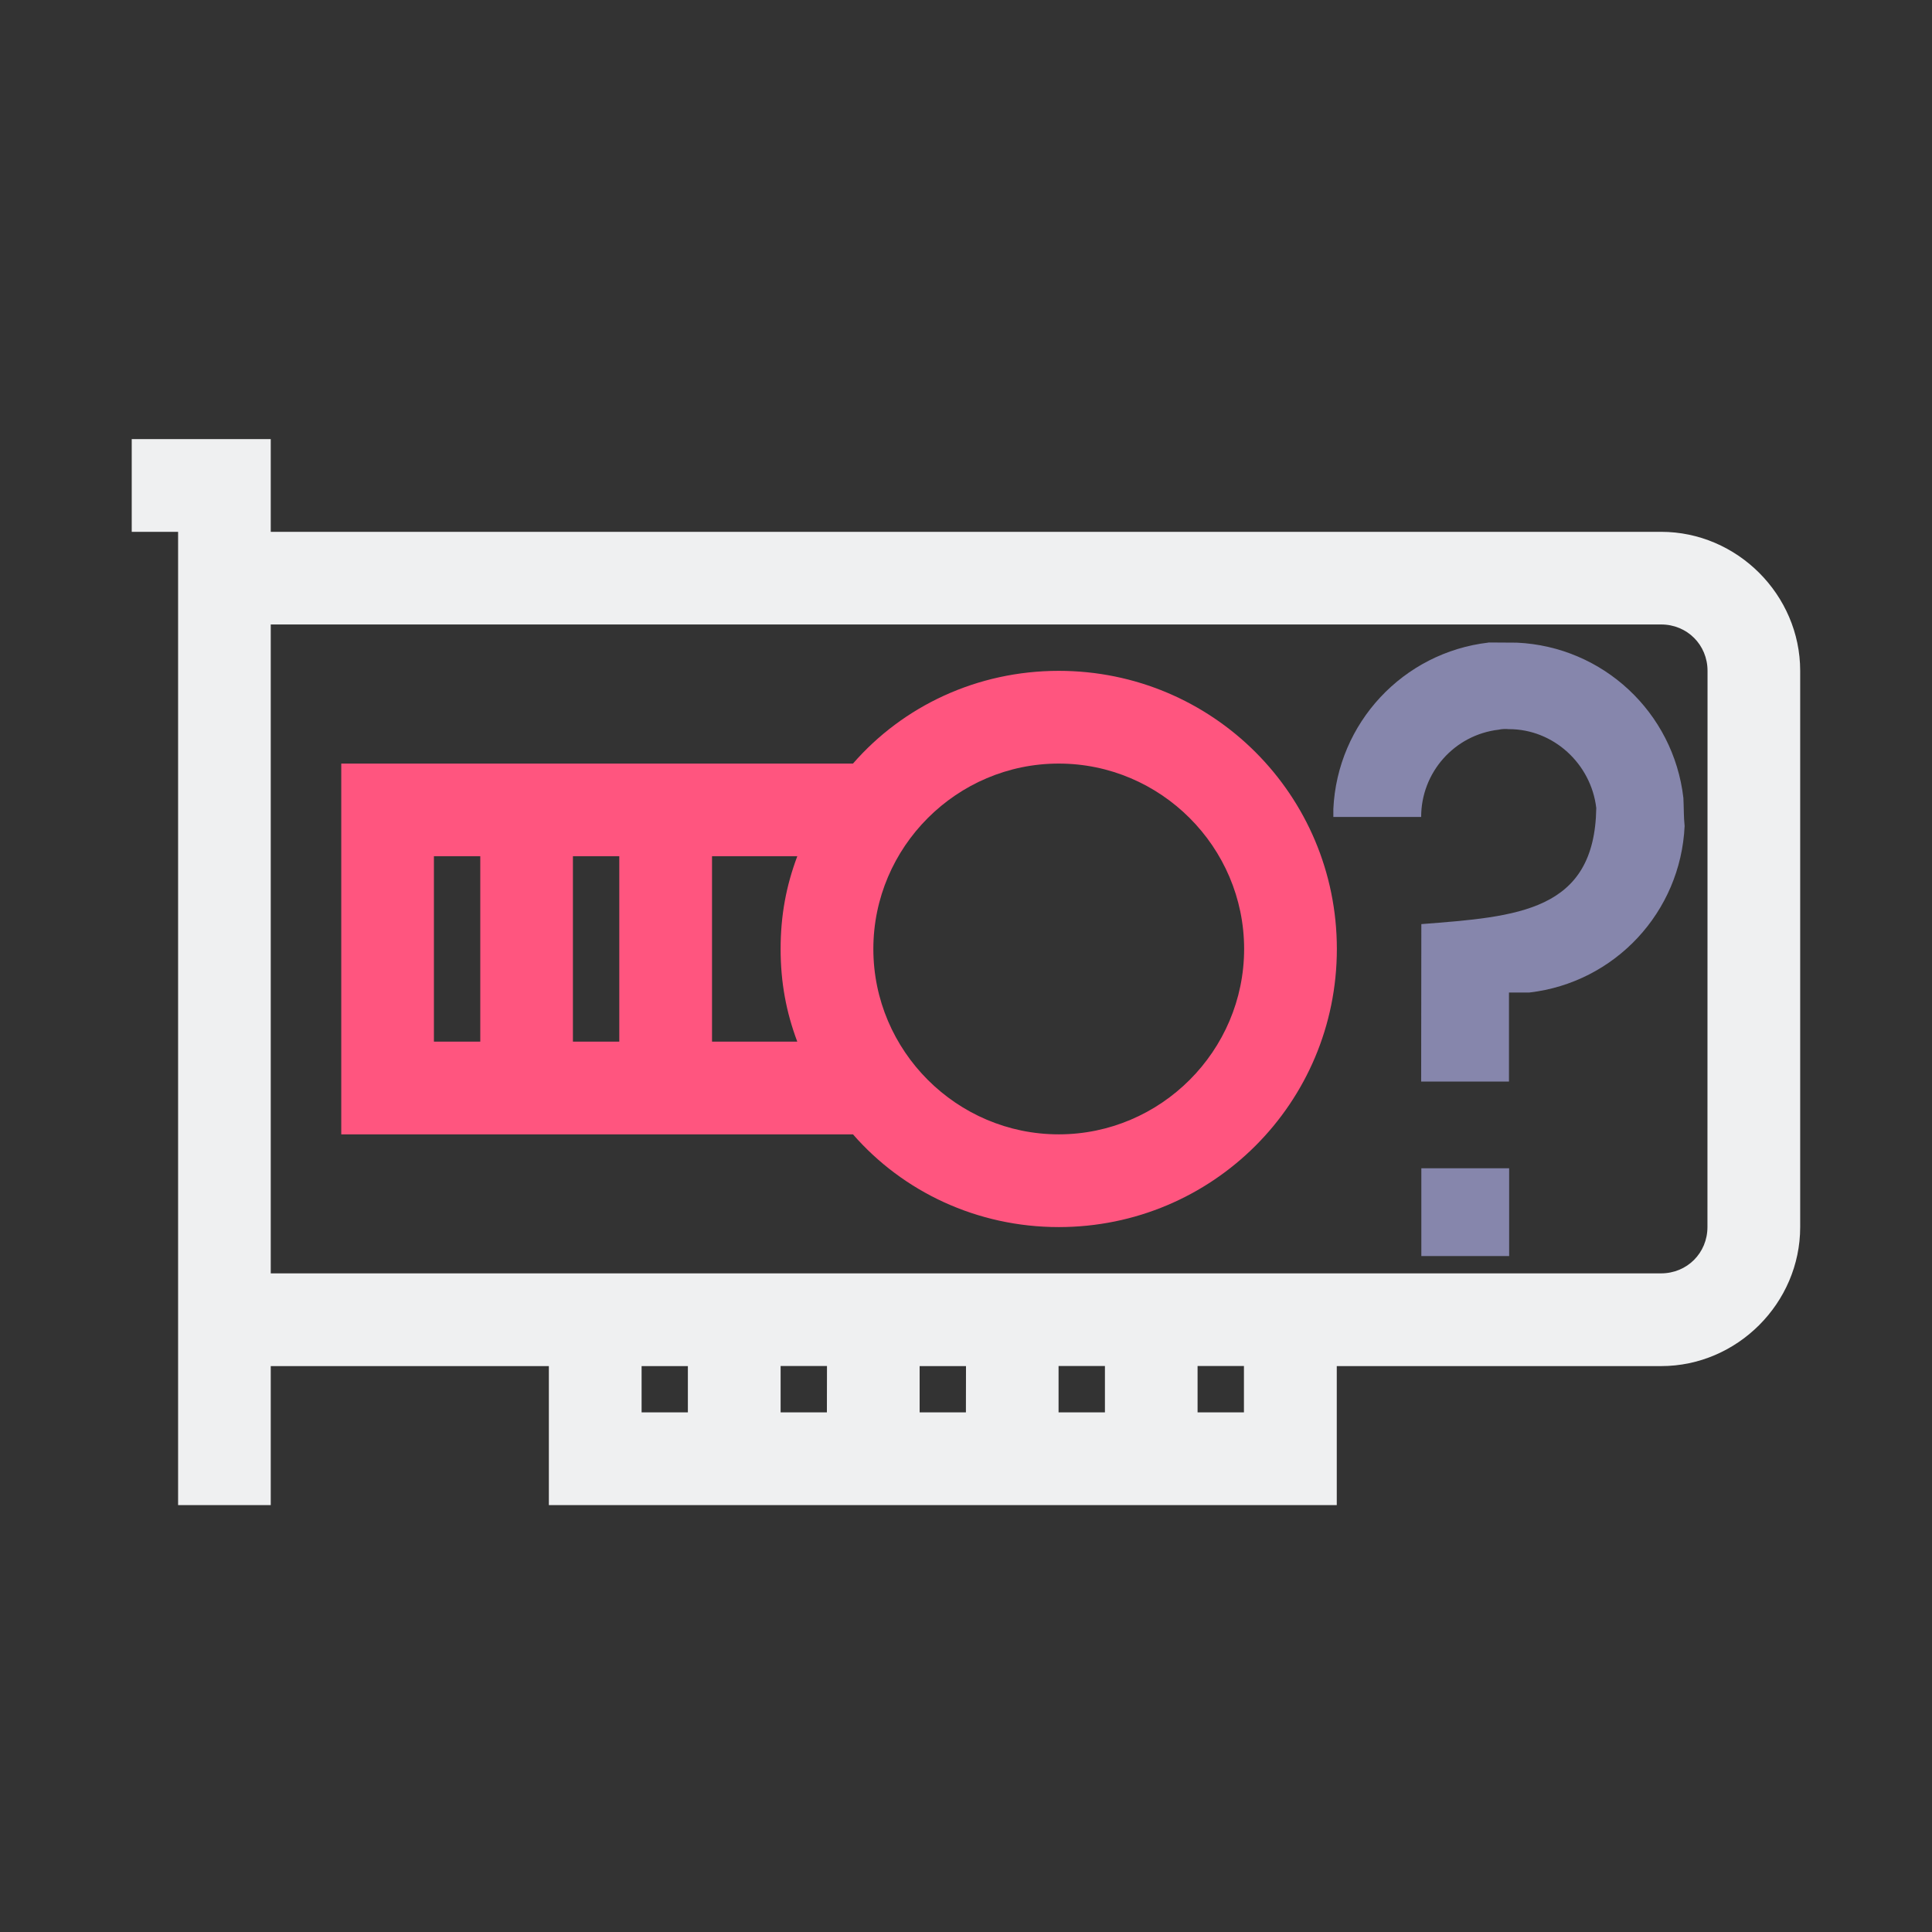 <?xml version="1.0" encoding="UTF-8" standalone="no"?>
<svg
   xmlns:dc="http://purl.org/dc/elements/1.1/"
   xmlns:cc="http://creativecommons.org/ns#"
   xmlns:rdf="http://www.w3.org/1999/02/22-rdf-syntax-ns#"
   xmlns:svg="http://www.w3.org/2000/svg"
   xmlns="http://www.w3.org/2000/svg"
   xmlns:sodipodi="http://sodipodi.sourceforge.net/DTD/sodipodi-0.dtd"
   xmlns:inkscape="http://www.inkscape.org/namespaces/inkscape"
   version="1.1"
   id="svg2"
   viewBox="0 0 22 22"
   sodipodi:docname="video-card.svg"
   inkscape:version="1.0.2 (e86c870879, 2021-01-15)">
  <rect x="0" y="0" width="22" height="22" fill="#333333" stroke="none"/>
  <sodipodi:namedview
     pagecolor="#ffffff"
     bordercolor="#000000"
     borderopacity="1"
     objecttolerance="10"
     gridtolerance="10"
     guidetolerance="10"
     inkscape:pageopacity="0"
     inkscape:pageshadow="2"
     inkscape:window-width="1920"
     inkscape:window-height="1007"
     id="namedview10"
     showgrid="false"
     inkscape:zoom="20.184686"
     inkscape:cx="16.908121"
     inkscape:cy="13.508987"
     inkscape:window-x="0"
     inkscape:window-y="0"
     inkscape:window-maximized="1"
     inkscape:current-layer="svg2"
     inkscape:document-rotation="0"
     inkscape:showpageshadow="false"
     inkscape:lockguides="false">
    <inkscape:grid
       type="xygrid"
       id="grid877" />
  </sodipodi:namedview>
  <defs
     id="defs3051">
    <style
       type="text/css"
       id="current-color-scheme" />
  </defs>
  <g
     id="22-22-video-card-inactive">
    <path
       id="path7"
       style="fill:none"
       d="M 0,0 V 22 H 22 V 0 Z" />
    <path
       d="M 18.917,6.056 H 3.083 V 5 H 1.5 V 6.056 H 2.028 V 17.139 H 3.083 v -1.583 h 3.167 v 1.583 h 8.972 v -1.583 h 3.694 c 0.866,0 1.583,-0.718 1.583,-1.583 V 7.639 c 0,-0.866 -0.718,-1.583 -1.583,-1.583 z M 7.833,16.083 H 7.306 V 15.556 H 7.833 Z m 1.583,0 H 8.889 v -0.528 h 0.528 z m 1.583,0 H 10.472 V 15.556 H 11 Z m 1.583,0 h -0.528 v -0.528 h 0.528 z m 1.583,0 h -0.528 v -0.528 h 0.528 z m 5.278,-2.111 c 0,0.296 -0.232,0.528 -0.528,0.528 H 3.083 V 7.111 h 15.833 c 0.296,0 0.528,0.232 0.528,0.528 z"
       id="path2-3"
       style="fill:#eff0f1;fill-opacity:1;stroke-width:0.211" />
    <path
       d="m 12.056,7.639 c -0.929,0 -1.773,0.401 -2.343,1.056 h -5.827 v 4.222 h 5.827 c 0.57,0.654 1.414,1.056 2.343,1.056 1.752,0 3.167,-1.414 3.167,-3.167 0,-1.752 -1.414,-3.167 -3.167,-3.167 z M 5.469,11.861 H 4.941 V 9.75 h 0.528 z m 1.583,0 H 6.524 V 9.75 h 0.528 z m 2.027,0 H 8.108 V 9.75 h 0.971 c -0.127,0.338 -0.19,0.676 -0.19,1.056 0,0.38 0.063,0.718 0.19,1.056 z m 2.977,1.056 c -1.161,0 -2.111,-0.95 -2.111,-2.111 0,-1.161 0.95,-2.111 2.111,-2.111 1.161,0 2.111,0.95 2.111,2.111 0,1.161 -0.95,2.111 -2.111,2.111 z"
       id="path8-5"
       style="fill:#ff557f;fill-opacity:1;stroke-width:0.211" />
    <path
       id="path12"
       d="m 16.951,7.317 c -0.975,0.113 -1.723,0.916 -1.768,1.896 -6.73e-4,0.03 -6.73e-4,0.06 0,0.09 h 1 c -5.23e-4,-0.507 0.379,-0.935 0.883,-0.994 0.038,-0.009 0.078,-0.009 0.117,-0.006 0.507,-5.23e-4 0.935,0.395 0.994,0.898 -0.018,1.18 -0.896,1.237 -1.992,1.322 0,0 -0.002,1.69 -0.002,1.793 h 1 l 4.7e-5,-1.014 h 0.002 0.23 c 0.975,-0.113 1.723,-0.916 1.768,-1.896 -0.011,-0.105 -0.008,-0.196 -0.014,-0.32 -0.113,-0.975 -0.916,-1.723 -1.896,-1.768 -0.106,-9.03e-4 -0.213,-0.001 -0.322,-0.002 z m -0.766,5.986 v 1 h 1 v -1 z"
       style="fill:#8686ac;fill-opacity:1;stroke:none" />
  </g>
</svg>
